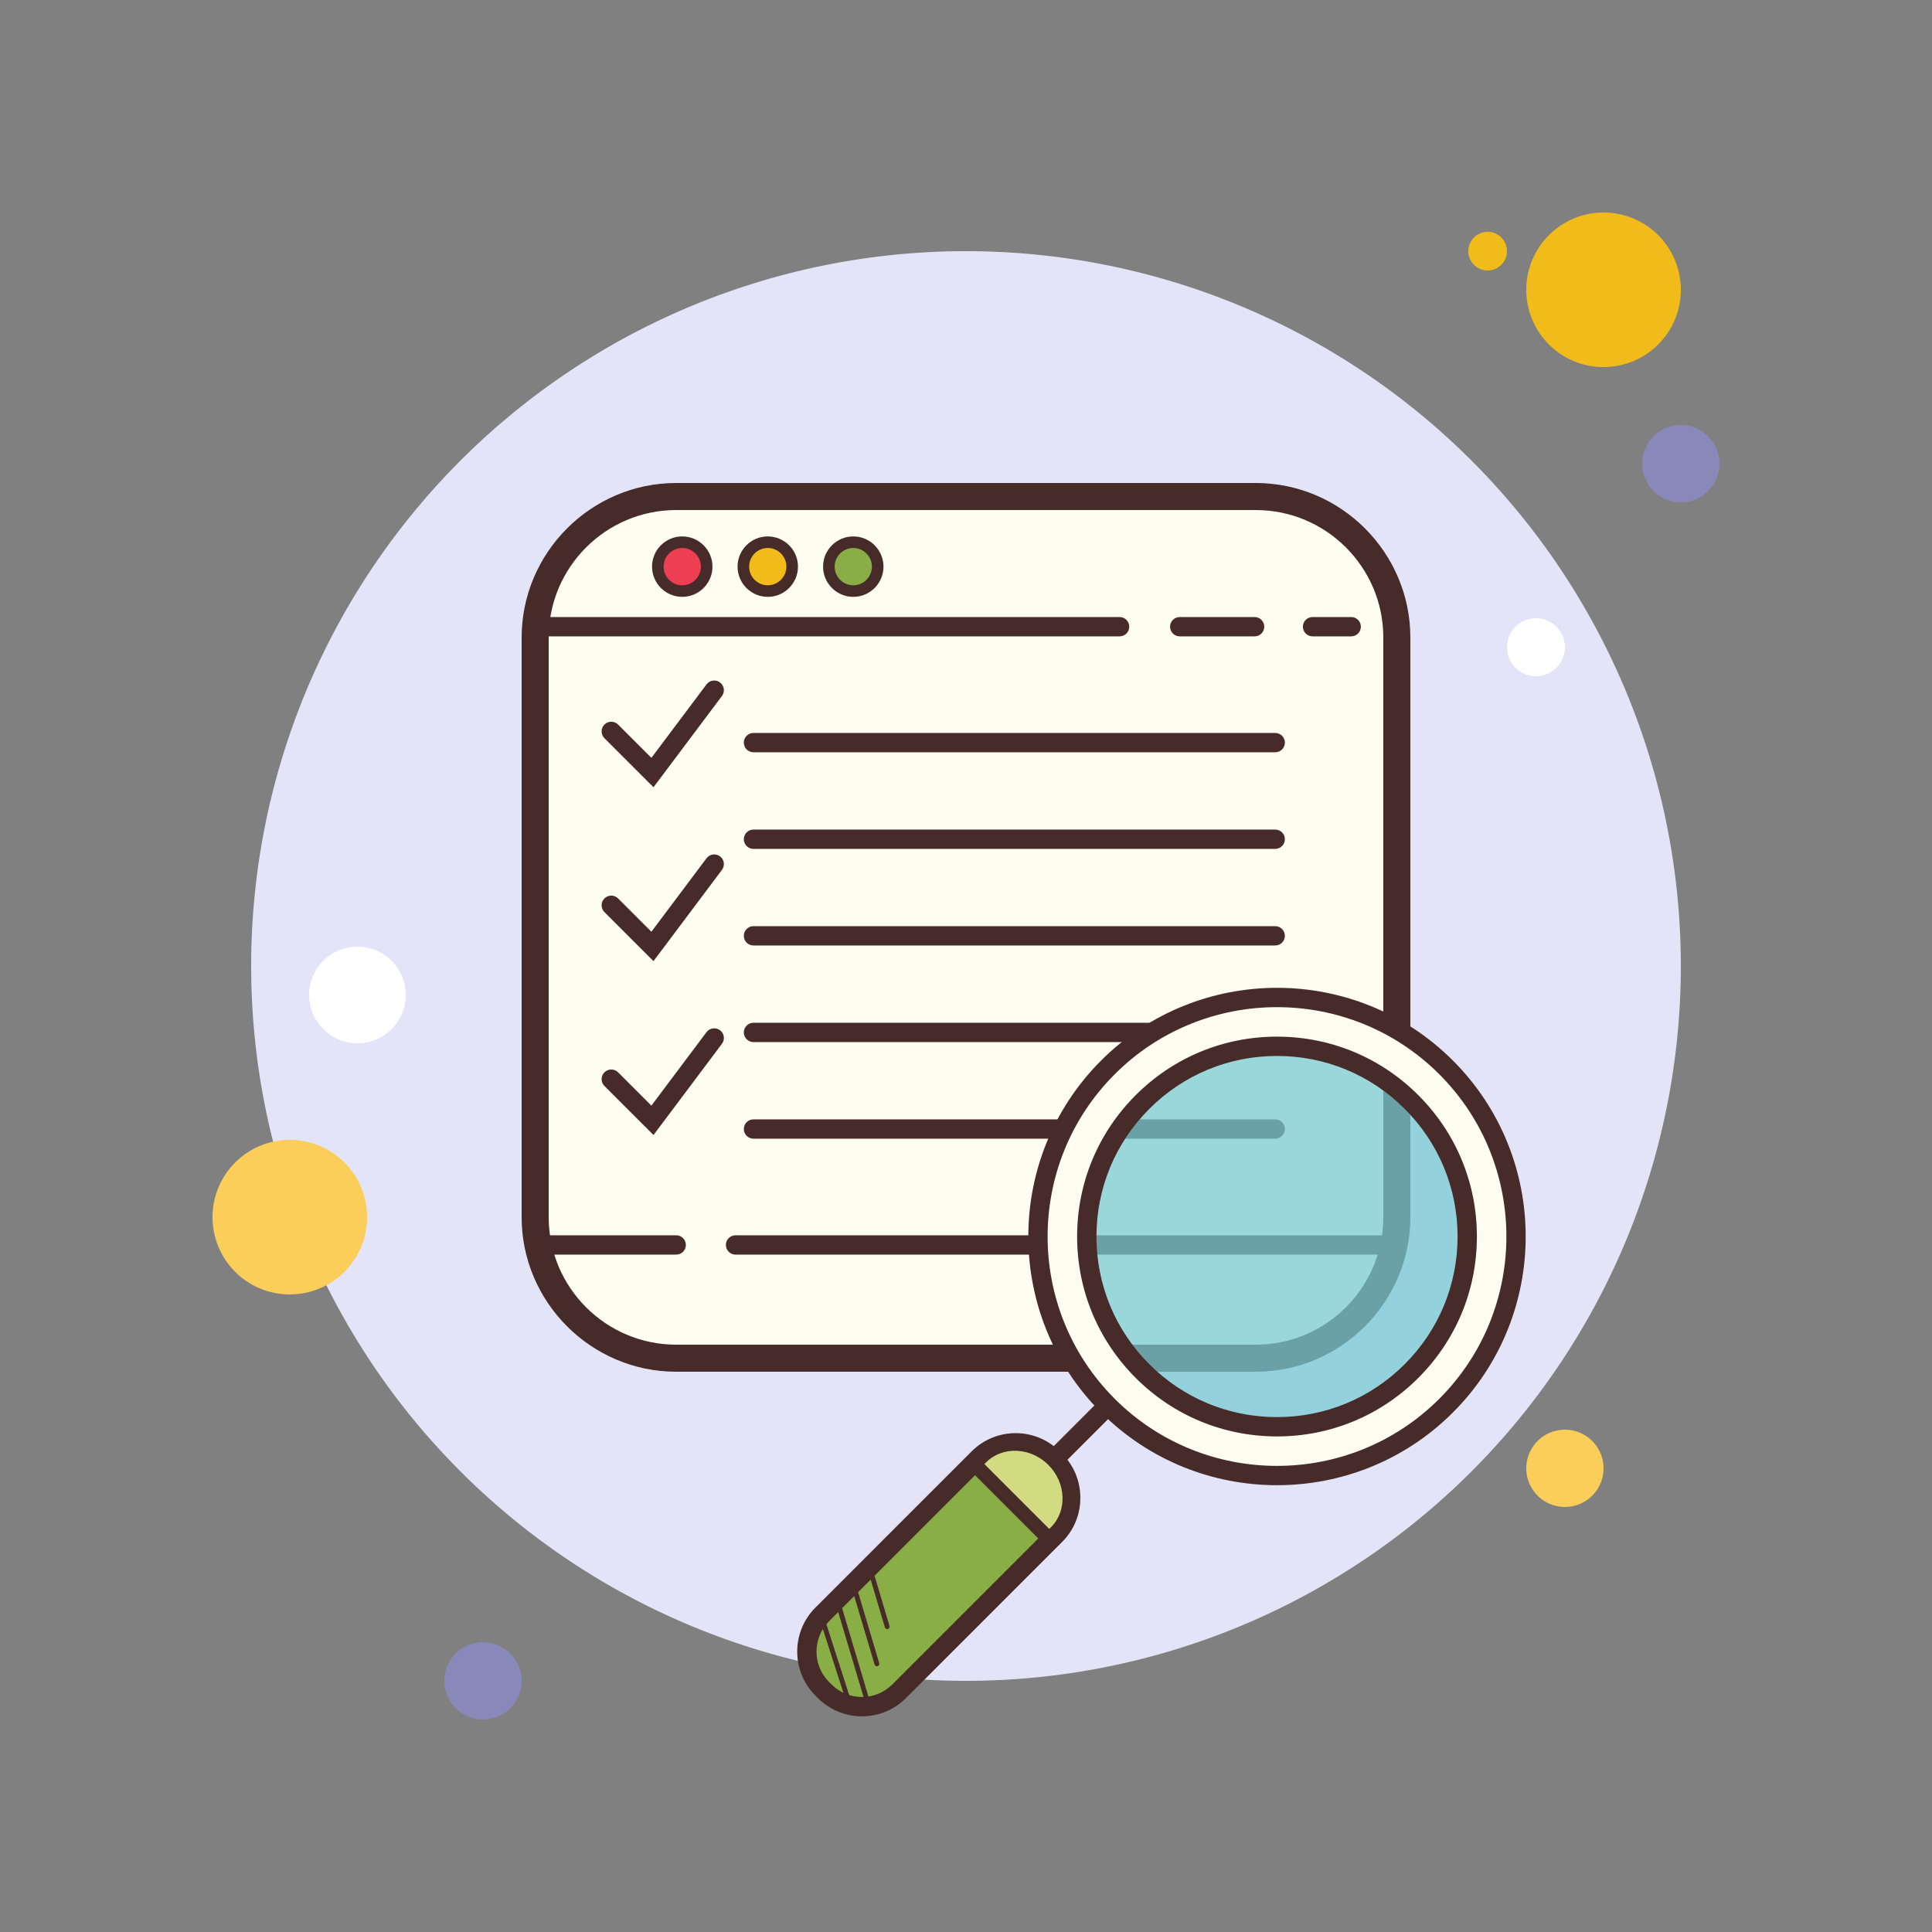 <svg xmlns="http://www.w3.org/2000/svg" viewBox="0 0 100 100"><rect x="0" y="0" width="100" height="100" fill="#808080" stroke="none"/><path fill="#f1bc19" d="M77 12A1 1 0 1 0 77 14A1 1 0 1 0 77 12Z"/><path fill="#e4e4f9" d="M50 13A37 37 0 1 0 50 87A37 37 0 1 0 50 13Z"/><path fill="#f1bc19" d="M83 11A4 4 0 1 0 83 19A4 4 0 1 0 83 11Z"/><path fill="#8889b9" d="M87 22A2 2 0 1 0 87 26A2 2 0 1 0 87 22Z"/><path fill="#fbcd59" d="M81 74A2 2 0 1 0 81 78 2 2 0 1 0 81 74zM15 59A4 4 0 1 0 15 67 4 4 0 1 0 15 59z"/><path fill="#8889b9" d="M25 85A2 2 0 1 0 25 89A2 2 0 1 0 25 85Z"/><path fill="#fff" d="M18.5 49A2.5 2.5 0 1 0 18.5 54 2.5 2.5 0 1 0 18.5 49zM79.5 32A1.5 1.5 0 1 0 79.5 35 1.5 1.5 0 1 0 79.5 32z"/><path fill="#fefdef" d="M35,70.3c-4.025,0-7.3-3.274-7.3-7.3V33c0-4.025,3.274-7.3,7.3-7.3h30c4.025,0,7.3,3.274,7.3,7.3 v30c0,4.025-3.274,7.3-7.3,7.3H35z"/><path fill="#472b29" d="M65,26.4c3.639,0,6.6,2.961,6.6,6.6v30c0,3.639-2.961,6.6-6.6,6.6H35c-3.639,0-6.6-2.961-6.6-6.6 V33c0-3.639,2.961-6.6,6.6-6.6H65 M65,25H35c-4.4,0-8,3.6-8,8v30c0,4.4,3.6,8,8,8h30c4.4,0,8-3.6,8-8V33C73,28.6,69.4,25,65,25 L65,25z"/><path fill="#472b29" d="M64.938 32.938h-3.875c-.276 0-.5-.224-.5-.5s.224-.5.5-.5h3.875c.276 0 .5.224.5.5S65.214 32.938 64.938 32.938zM35.001 64.938h-6.938c-.276 0-.5-.224-.5-.5s.224-.5.5-.5h6.938c.276 0 .5.224.5.5S35.278 64.938 35.001 64.938zM72.007 64.938H38.071c-.276 0-.5-.224-.5-.5s.224-.5.5-.5h33.936c.276 0 .5.224.5.5S72.284 64.938 72.007 64.938zM57.95 32.938H28.013c-.276 0-.5-.224-.5-.5s.224-.5.5-.5H57.95c.276 0 .5.224.5.5S58.227 32.938 57.95 32.938zM66.005 38.938H39c-.276 0-.5-.224-.5-.5s.224-.5.5-.5h27.005c.276 0 .5.224.5.5S66.281 38.938 66.005 38.938zM66.005 43.938H39c-.276 0-.5-.224-.5-.5s.224-.5.5-.5h27.005c.276 0 .5.224.5.5S66.281 43.938 66.005 43.938z"/><g><path fill="#472b29" d="M66.005,48.938H39c-0.276,0-0.5-0.224-0.5-0.5s0.224-0.5,0.5-0.5h27.005c0.276,0,0.5,0.224,0.5,0.5 S66.281,48.938,66.005,48.938z"/></g><g><path fill="#472b29" d="M66.005,53.938H39c-0.276,0-0.5-0.224-0.5-0.5s0.224-0.5,0.5-0.5h27.005c0.276,0,0.5,0.224,0.5,0.5 S66.281,53.938,66.005,53.938z"/></g><g><path fill="#472b29" d="M66.005,58.938H39c-0.276,0-0.5-0.224-0.5-0.5s0.224-0.5,0.5-0.5h27.005c0.276,0,0.5,0.224,0.5,0.5 S66.281,58.938,66.005,58.938z"/></g><g><path fill="#472b29" d="M69.938,32.938h-2c-0.276,0-0.5-0.224-0.5-0.5s0.224-0.5,0.5-0.5h2c0.276,0,0.5,0.224,0.5,0.5 S70.214,32.938,69.938,32.938z"/></g><g><path fill="#ee3e54" d="M35.313 28.064A1.265 1.265 0 1 0 35.313 30.594A1.265 1.265 0 1 0 35.313 28.064Z"/><path fill="#472b29" d="M35.313,30.893c-0.862,0-1.564-0.702-1.564-1.564c0-0.863,0.702-1.564,1.564-1.564 s1.564,0.702,1.564,1.564S36.175,30.893,35.313,30.893z M35.313,28.364c-0.532,0-0.965,0.433-0.965,0.965 c0,0.532,0.433,0.965,0.965,0.965s0.965-0.433,0.965-0.965C36.278,28.797,35.845,28.364,35.313,28.364z"/><path fill="#f1bc19" d="M39.739 28.064A1.265 1.265 0 1 0 39.739 30.594A1.265 1.265 0 1 0 39.739 28.064Z"/><path fill="#472b29" d="M39.739,30.893c-0.862,0-1.563-0.702-1.563-1.564c0-0.863,0.701-1.564,1.563-1.564 s1.564,0.702,1.564,1.564C41.303,30.191,40.601,30.893,39.739,30.893z M39.739,28.364c-0.531,0-0.964,0.433-0.964,0.965 c0,0.532,0.433,0.965,0.964,0.965c0.532,0,0.965-0.433,0.965-0.965C40.704,28.797,40.271,28.364,39.739,28.364z"/><g><path fill="#88ae45" d="M44.165 28.064A1.265 1.265 0 1 0 44.165 30.594A1.265 1.265 0 1 0 44.165 28.064Z"/><path fill="#472b29" d="M44.166,30.893c-0.862,0-1.564-0.702-1.564-1.564c0-0.863,0.702-1.564,1.564-1.564 s1.563,0.702,1.563,1.564S45.028,30.893,44.166,30.893z M44.166,28.364c-0.532,0-0.965,0.433-0.965,0.965 c0,0.532,0.433,0.965,0.965,0.965c0.531,0,0.964-0.433,0.964-0.965C45.129,28.797,44.697,28.364,44.166,28.364z"/></g></g><g><path fill="#472b29" d="M54.56,76.04c-0.128,0-0.256-0.049-0.354-0.146c-0.195-0.195-0.195-0.512,0-0.707l2.784-2.785 c0.195-0.195,0.512-0.195,0.707,0s0.195,0.512,0,0.707l-2.784,2.785C54.816,75.992,54.688,76.04,54.56,76.04z"/><path fill="#88ae45" d="M42.689,87.541l-0.131-0.131c-1.058-1.058-1.058-2.79,0-3.848l8.088-8.088 c1.058-1.058,2.79-1.058,3.848,0l0.131,0.131c1.058,1.058,1.058,2.79,0,3.848l-8.088,8.088 C45.479,88.6,43.747,88.6,42.689,87.541z"/><path fill="#472b29" d="M44.613,88.837c-0.824,0-1.649-0.314-2.277-0.942l0,0l-0.131-0.131 c-1.255-1.256-1.255-3.299,0-4.555l8.088-8.088c1.254-1.255,3.298-1.257,4.556,0l0.131,0.131 c0.605,0.605,0.939,1.415,0.939,2.277c0,0.863-0.334,1.672-0.94,2.278l-8.087,8.088C46.263,88.523,45.438,88.837,44.613,88.837z M43.042,87.188c0.865,0.866,2.276,0.864,3.142,0l8.087-8.088c0.418-0.417,0.647-0.975,0.647-1.571 c0-0.595-0.229-1.153-0.647-1.57l-0.131-0.131c-0.866-0.866-2.274-0.866-3.141,0l-8.088,8.088c-0.865,0.866-0.865,2.275,0,3.141 L43.042,87.188z"/><path fill="#d1dc82" d="M54.264,75.825c-0.923-0.923-2.374-0.984-3.223-0.135l-0.154,0.154l0.336,0.336l3.022,3.022 l0.154-0.154C55.248,78.199,55.187,76.749,54.264,75.825z"/><path fill="#472b29" d="M54.249,79.982c-0.096,0-0.192-0.037-0.266-0.11l-3.58-3.581c-0.146-0.146-0.146-0.384,0-0.53 c0.146-0.146,0.385-0.146,0.531,0l3.58,3.581c0.146,0.146,0.146,0.384,0,0.53C54.442,79.945,54.345,79.982,54.249,79.982z"/><path fill="#77cbd2" d="M66.122 54.13A9.847 9.847 0 1 0 66.122 73.824A9.847 9.847 0 1 0 66.122 54.13Z" opacity=".74"/><path fill="#fdfcef" d="M74.85,55.249c-4.834-4.834-12.672-4.834-17.506,0s-4.834,12.672,0,17.506 c4.834,4.834,12.672,4.834,17.506,0C79.685,67.921,79.685,60.083,74.85,55.249z M73.06,70.965c-3.845,3.845-10.08,3.845-13.925,0 s-3.845-10.08,0-13.925s10.08-3.845,13.925,0S76.905,67.12,73.06,70.965z"/><path fill="#472b29" d="M66.097 76.874c-3.298 0-6.596-1.255-9.106-3.766-5.021-5.021-5.021-13.191 0-18.213 5.022-5.022 13.192-5.02 18.213 0 5.021 5.021 5.021 13.191 0 18.213C72.693 75.619 69.395 76.874 66.097 76.874zM66.097 52.13c-3.042 0-6.083 1.157-8.399 3.473-4.632 4.631-4.632 12.167 0 16.799 4.633 4.631 12.168 4.629 16.799 0 4.632-4.631 4.632-12.167 0-16.799C72.181 53.288 69.139 52.13 66.097 52.13zM66.097 74.349c-2.764 0-5.361-1.076-7.315-3.03s-3.03-4.552-3.03-7.316 1.076-5.362 3.03-7.316c1.954-1.955 4.552-3.031 7.315-3.031s5.362 1.076 7.316 3.031c1.954 1.954 3.031 4.552 3.031 7.316s-1.077 5.362-3.031 7.316S68.861 74.349 66.097 74.349zM66.097 54.656c-2.496 0-4.844.972-6.608 2.738-1.766 1.765-2.737 4.112-2.737 6.609s.972 4.844 2.737 6.609 4.112 2.737 6.608 2.737c2.497 0 4.844-.972 6.609-2.737s2.738-4.112 2.738-6.609-.973-4.844-2.738-6.609C70.941 55.628 68.594 54.656 66.097 54.656zM43.991 88.385c-.053 0-.102-.034-.119-.087l-1.377-4.28c-.021-.065.016-.136.081-.157.065-.02.136.015.157.081l1.377 4.28c.021.065-.016.136-.081.157C44.016 88.383 44.003 88.385 43.991 88.385zM44.864 88.088c-.054 0-.104-.035-.12-.089l-1.562-5.245c-.02-.066.019-.136.084-.155.071-.021.137.019.156.084l1.562 5.245c.02.066-.019.136-.084.155C44.887 88.087 44.875 88.088 44.864 88.088z"/><g><path fill="#472b29" d="M45.389,86.245c-0.054,0-0.104-0.035-0.12-0.089l-1.307-4.389c-0.02-0.066,0.019-0.136,0.084-0.155 c0.073-0.02,0.137,0.019,0.156,0.084l1.307,4.389c0.02,0.066-0.019,0.136-0.084,0.155C45.413,86.244,45.401,86.245,45.389,86.245z"/></g><g><path fill="#472b29" d="M45.921,84.321c-0.054,0-0.104-0.035-0.12-0.089l-0.921-3.094c-0.02-0.066,0.019-0.136,0.084-0.155 c0.071-0.021,0.137,0.019,0.156,0.084l0.921,3.094c0.02,0.066-0.019,0.136-0.084,0.155C45.945,84.319,45.933,84.321,45.921,84.321 z"/></g></g><g><path fill="#472b29" d="M33.825,40.748l-2.54-2.538c-0.195-0.195-0.195-0.512,0-0.707s0.512-0.195,0.707,0l1.724,1.724 l2.852-3.802c0.166-0.222,0.479-0.267,0.7-0.101c0.221,0.166,0.266,0.479,0.1,0.7L33.825,40.748z"/></g><g><path fill="#472b29" d="M33.825,49.748l-2.54-2.538c-0.195-0.195-0.195-0.512,0-0.707s0.512-0.195,0.707,0l1.724,1.724 l2.852-3.802c0.166-0.221,0.479-0.266,0.7-0.101c0.221,0.166,0.266,0.479,0.1,0.7L33.825,49.748z"/></g><g><path fill="#472b29" d="M33.825,58.748l-2.54-2.538c-0.195-0.195-0.195-0.512,0-0.707s0.512-0.195,0.707,0l1.724,1.724 l2.852-3.802c0.166-0.22,0.479-0.265,0.7-0.101c0.221,0.166,0.266,0.479,0.1,0.7L33.825,58.748z"/></g></svg>
